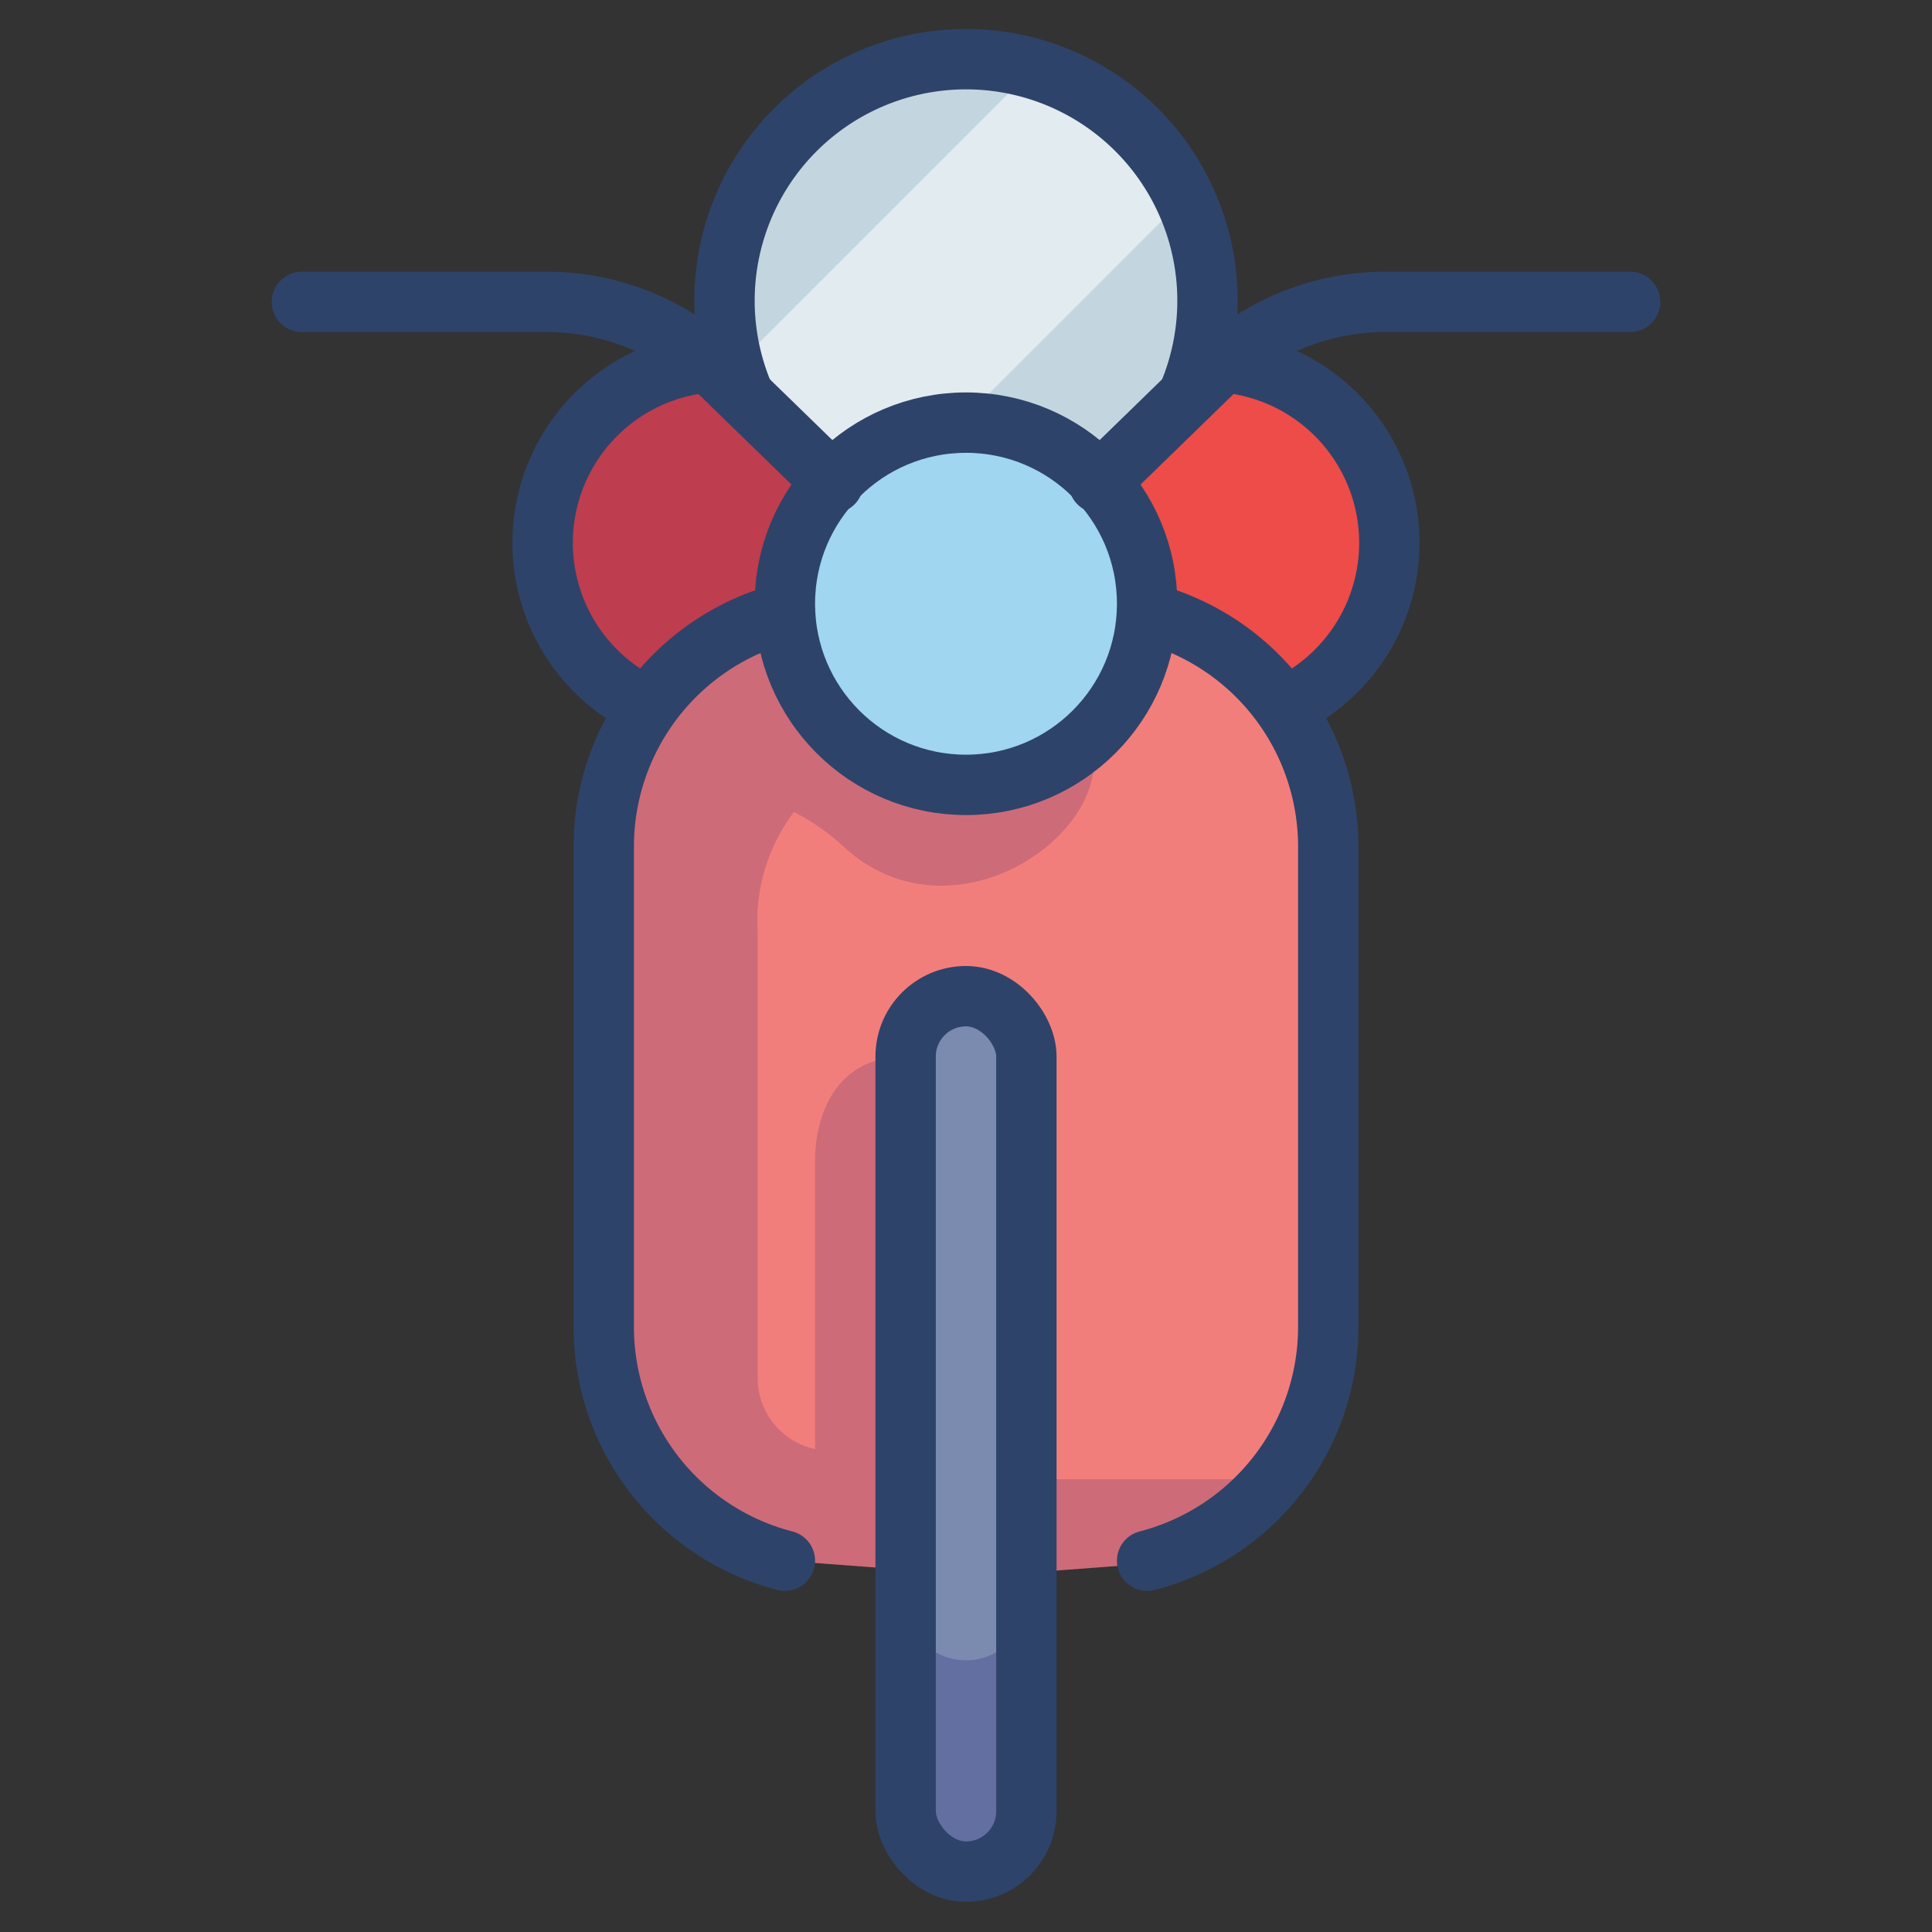 <svg xmlns="http://www.w3.org/2000/svg" viewBox="0 0 64 64" aria-labelledby="title" aria-describedby="desc"><rect x="0" y="0" width="64" height="64" fill="#333333" stroke="none"/><circle data-name="layer5" cx="32" cy="20" r="6" fill="#a0d6ef"/><rect data-name="layer4" x="30" y="33" width="4" height="29" rx="2" ry="2" fill="#7b8baf"/><path data-name="layer3" d="M40 10a8 8 0 1 0-15.4 3l3 3a6 6 0 0 1 8.8-.1l3-2.9a8 8 0 0 0 .6-3z" fill="#c3d6e0"/><path data-name="layer2" d="M36.4 15.9A6 6 0 0 1 38 20v.3a8 8 0 0 1 4.6 3.2A6 6 0 0 0 40.5 12h-.7l-.3 1zM26 20.3V20a6 6 0 0 1 1.6-4l-3-3-.3-1h-.7a6 6 0 0 0-2.1 11.4 8 8 0 0 1 4.5-3.1z" fill="#ed4c49"/><path data-name="layer1" d="M38 20.3a6 6 0 0 1-12 0 8 8 0 0 0-6 7.7v16a8 8 0 0 0 6 7.7l4 .3V35a2 2 0 0 1 4 0v17.1l4-.3a8 8 0 0 0 6-7.8V28a8 8 0 0 0-6-7.7z" fill="#f27e7c"/><path data-name="opacity" d="M34.2 2.3l-9.9 9.9.3.8 3 3a6 6 0 0 1 4.2-2l7.5-7.5a8 8 0 0 0-5.1-4.2z" fill="#fff" opacity=".5"/><path data-name="opacity" d="M26 20.3V20a6 6 0 0 1 1.6-4l-3-3-.3-1h-.7a6 6 0 0 0-2.1 11.4 8 8 0 0 1 4.5-3.1z" fill="#000064" opacity=".2"/><path data-name="opacity" d="M26 20.3a8 8 0 0 0-6 7.7v16a8 8 0 0 0 6 7.7l4 .3V35c-2.6 0-3 2.4-3 3.4V48a2.4 2.4 0 0 1-1.9-2.4V30.9a6 6 0 0 1 1.2-4 7.2 7.2 0 0 1 1.7 1.2c3.7 3.3 9.2-.7 8.1-3.7a6 6 0 0 1-10-4.2zM34 49v3.1l4-.3a8 8 0 0 0 4.2-2.8H34z" fill="#000064" opacity=".15"/><path data-name="opacity" d="M32 55a2 2 0 0 1-2-2v7a2 2 0 0 0 4 0v-7a2 2 0 0 1-2 2z" fill="#000064" opacity=".2"/><circle data-name="stroke" cx="32" cy="20" r="6" fill="none" stroke="#2e4369" stroke-linecap="round" stroke-linejoin="round" stroke-width="2"/><path data-name="stroke" d="M21.4 23.4A6 6 0 0 1 23.5 12m19.1 11.4A6 6 0 0 0 40.5 12m-15.9 1a8 8 0 1 1 14.8 0" fill="none" stroke="#2e4369" stroke-linecap="round" stroke-linejoin="round" stroke-width="2"/><path data-name="stroke" d="M10 10h8a8.2 8.2 0 0 1 5.9 2.4l3.7 3.6M54 10h-8a8.2 8.2 0 0 0-5.9 2.4L36.4 16M26 51.7a8 8 0 0 1-6-7.7V28a8 8 0 0 1 6-7.7m12 0a8 8 0 0 1 6 7.7v16a8 8 0 0 1-6 7.7" fill="none" stroke="#2e4369" stroke-linecap="round" stroke-linejoin="round" stroke-width="2"/><rect data-name="stroke" x="30" y="33" width="4" height="29" rx="2" ry="2" fill="none" stroke="#2e4369" stroke-linecap="round" stroke-linejoin="round" stroke-width="2"/></svg>